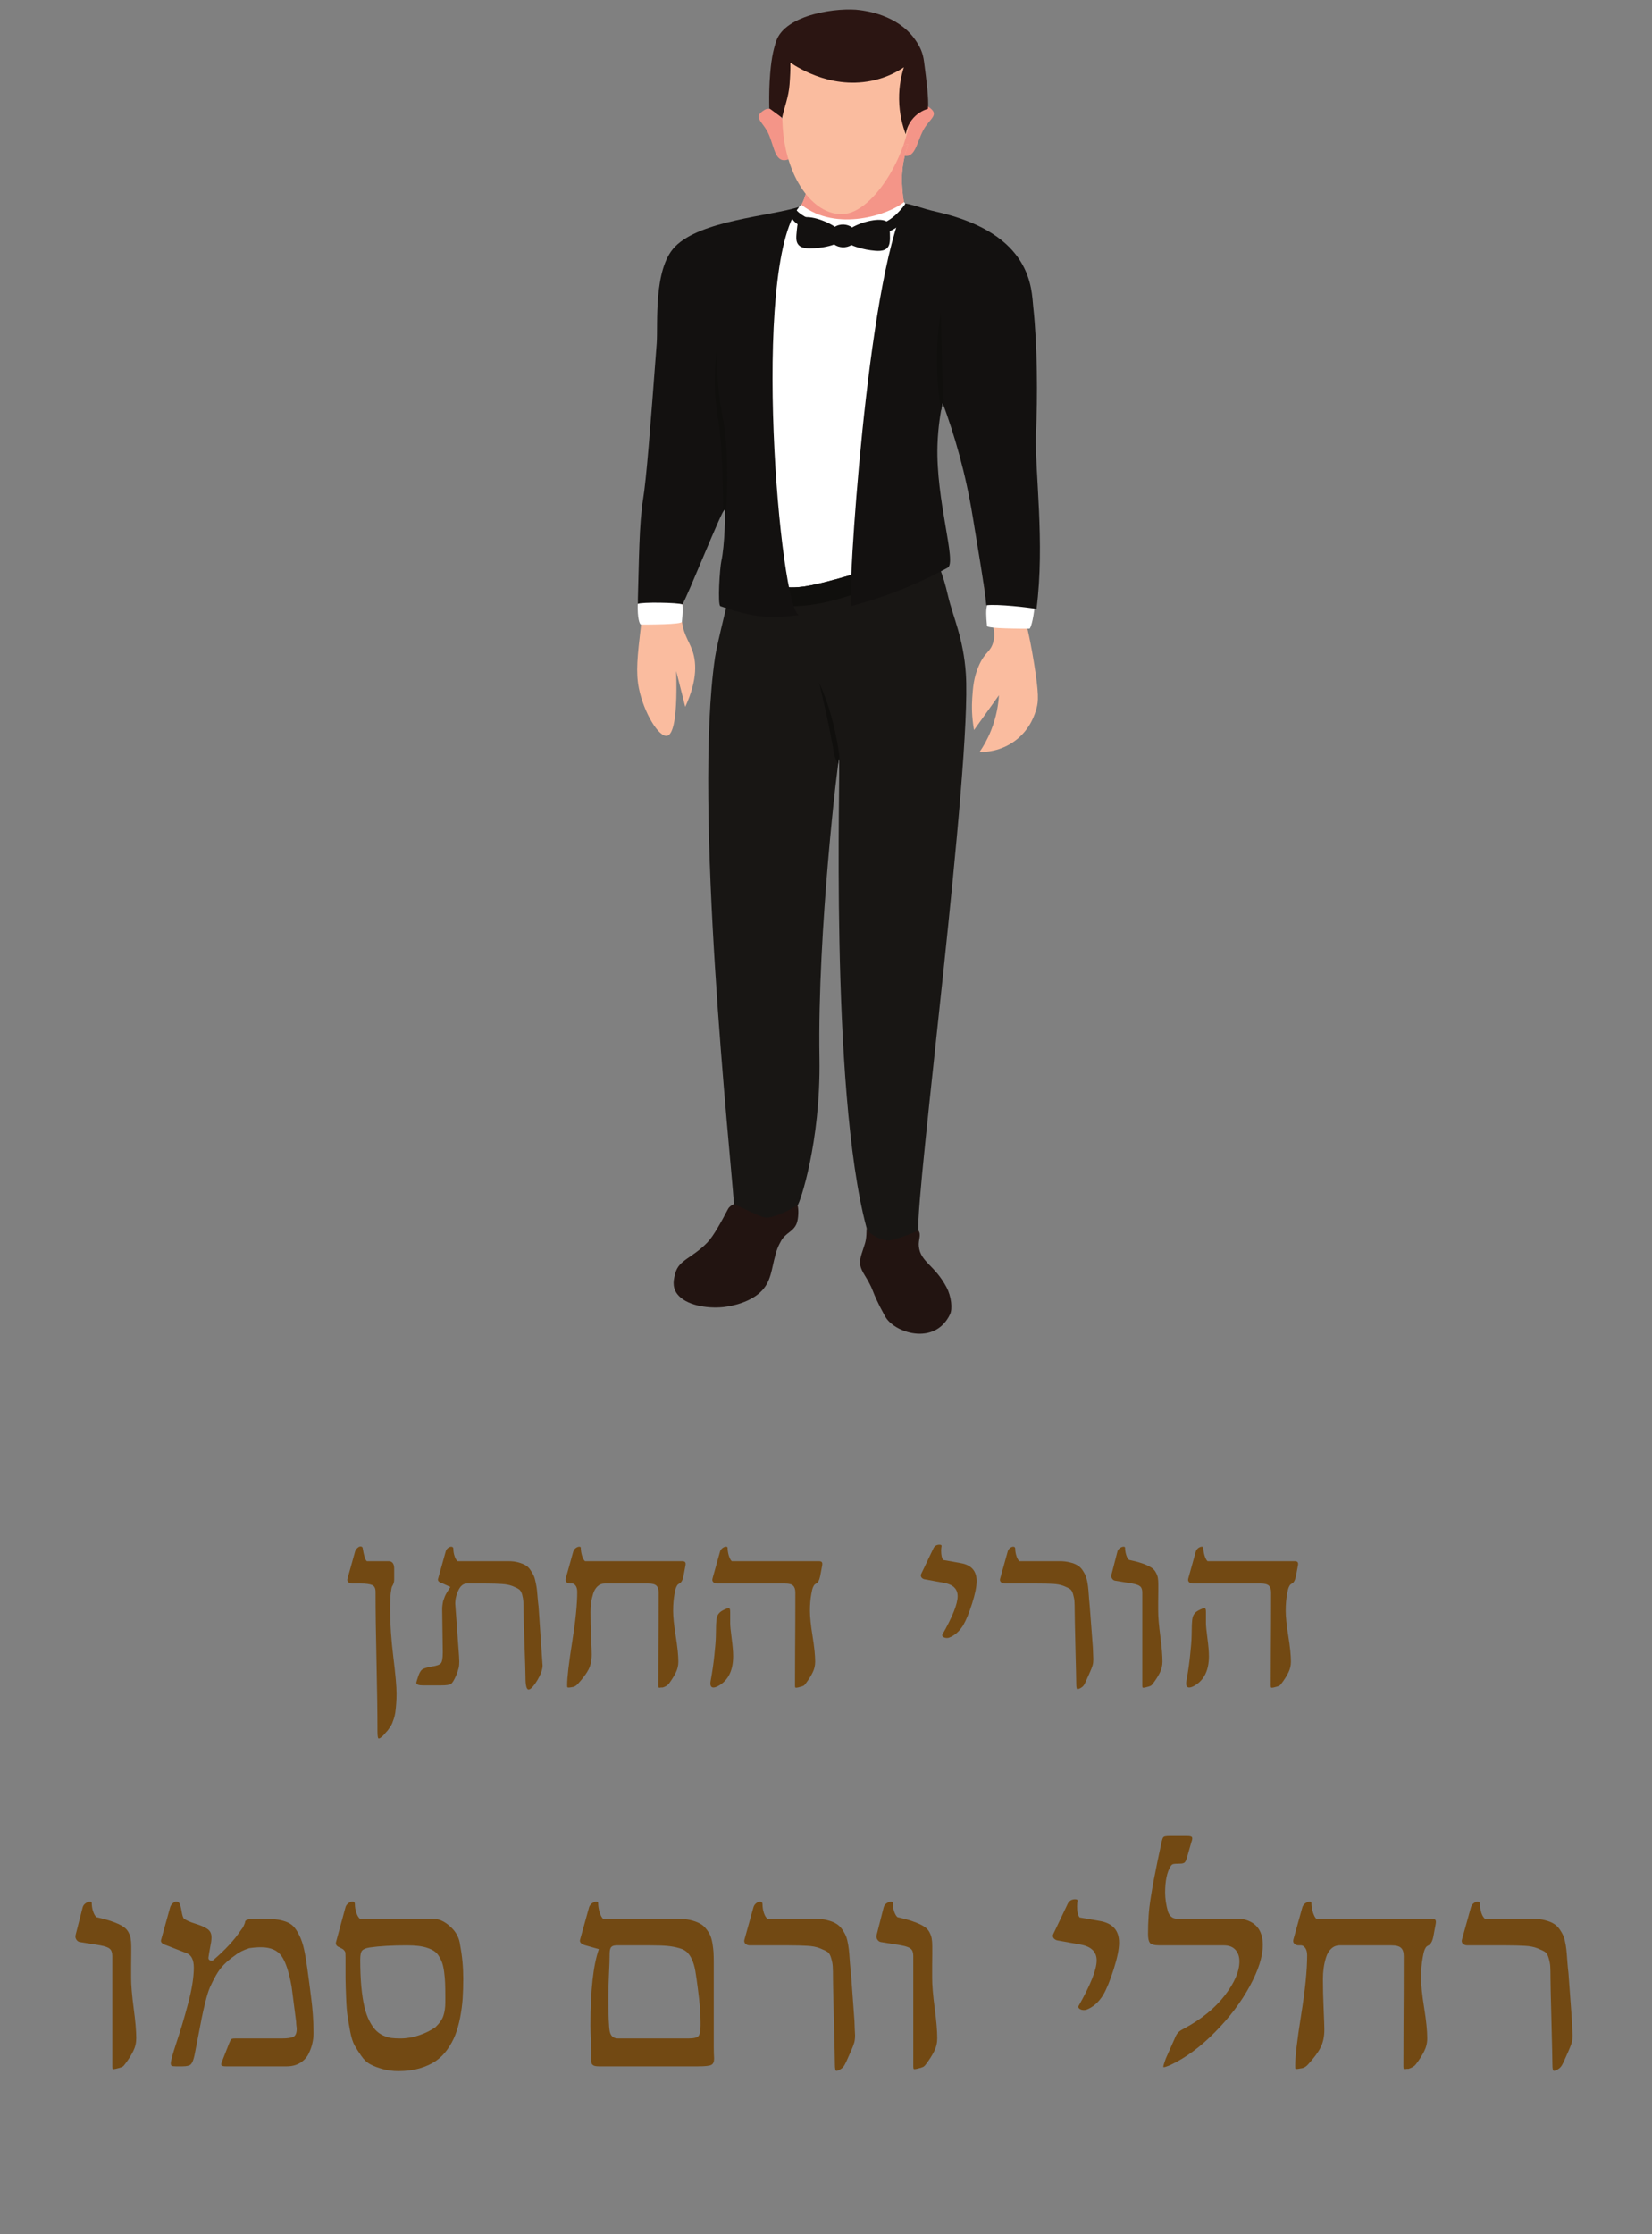 <svg xmlns="http://www.w3.org/2000/svg" xmlns:xlink="http://www.w3.org/1999/xlink" width="290" zoomAndPan="magnify" viewBox="0 0 217.5 294" height="392" preserveAspectRatio="xMidYMid meet" version="1.2"><rect x="0" y="0" width="217.5" height="294" fill="#808080" stroke="none"/><defs><clipPath id="58ea546fcd"><path d="M 83.672 18.984 L 137 18.984 L 137 168 L 83.672 168 Z M 83.672 18.984 "/></clipPath><clipPath id="c37d9fb57b"><path d="M 83.672 76 L 90 76 L 90 82.457 L 83.672 82.457 Z M 83.672 76 "/></clipPath><clipPath id="705b86d982"><path d="M 83.672 27 L 106 27 L 106 82 L 83.672 82 Z M 83.672 27 "/></clipPath></defs><g id="da955a287c"><path style=" stroke:none;fill-rule:nonzero;fill:#f49588;fill-opacity:1;" d="M 103.773 17.004 C 104.527 18.805 104.773 20.652 103.797 20.98 C 102.074 21.555 101.996 19.551 101.242 17.746 C 100.488 15.941 98.938 15.48 100.691 14.445 C 101.566 13.914 103.02 15.199 103.773 17.004 "/><path style=" stroke:none;fill-rule:nonzero;fill:#f49588;fill-opacity:1;" d="M 118.969 16.418 C 118.113 18.176 117.766 20.012 118.723 20.395 C 120.41 21.059 120.613 19.066 121.469 17.305 C 122.32 15.547 123.898 15.164 122.199 14.039 C 121.355 13.465 119.836 14.656 118.969 16.418 "/><g clip-rule="nonzero" clip-path="url(#58ea546fcd)"><path style=" stroke:none;fill-rule:nonzero;fill:#fabc9f;fill-opacity:1;" d="M 87.832 96.824 C 86.73 97.051 84.762 93.762 84.121 90.605 C 83.684 88.43 83.918 86.391 84.391 82.32 C 84.66 80.055 84.875 79.336 84.863 77.508 C 84.863 75.074 84.469 70.34 85.504 65.723 C 86.844 59.738 86.879 60.438 87.16 58.645 C 87.855 54.078 87.473 50.52 87.395 49.809 C 87.012 46.438 87.531 46.348 87.383 43.496 C 87.25 40.848 86.023 38.199 87.723 35.824 C 89.129 33.852 91.176 33.051 93.301 32.203 C 96.348 31.012 97.316 31.551 100.824 30.145 C 103.008 29.254 104.223 28.746 105.145 27.516 C 106.91 25.141 106.168 22.008 105.898 21.035 C 110.453 20.359 115.02 19.672 119.578 18.996 C 119.16 20.145 118.598 22.105 118.777 24.555 C 118.879 26.02 119.047 28.363 120.59 30.152 C 122.176 32.012 123.785 31.586 127.461 33.086 C 129.41 33.871 132.051 33.66 134.18 36.633 C 136.418 39.754 136.629 53.246 136.336 58.137 C 136.066 62.723 135.988 62.406 135.953 64.402 C 135.82 69.926 136.449 70.195 136.113 73.77 C 135.719 77.848 134.852 77.938 135.031 80.992 C 135.121 82.703 135.395 82.672 136.125 87.18 C 136.797 91.348 136.719 92.297 136.461 93.23 C 136.27 93.918 135.695 95.922 133.715 97.422 C 131.77 98.91 129.656 98.977 128.957 98.965 C 129.465 98.234 130.016 97.289 130.477 96.125 C 131.207 94.312 131.445 92.668 131.523 91.484 C 130.434 93.004 129.328 94.539 128.238 96.07 C 127.934 94.355 127.934 92.902 128.004 91.855 C 128.094 90.516 128.184 89.152 128.879 87.586 C 129.699 85.727 130.363 85.883 130.758 84.543 C 131.207 82.965 130.523 82.004 129.891 79.258 C 129.633 78.105 129.5 76.789 129.227 74.152 C 128.836 70.207 129.453 70.039 128.945 65.891 C 128.52 62.297 127.16 58.746 126.719 57.562 C 126.156 56.062 125.078 50.531 125.414 50.035 C 124.629 50.574 123.434 55.285 122.918 57.031 C 121.387 62.227 121.219 65.066 121.477 67.895 C 121.848 71.887 122.871 73.758 123.086 74.297 C 127.035 84.461 126.215 98.605 126.18 102.426 C 126.18 102.426 126.078 114.508 122.672 129.27 C 122.48 130.094 121.895 132.484 121.727 135.75 C 121.59 138.445 121.805 140.145 121.883 141.812 C 122.121 146.523 121.105 147.586 120.645 152.723 C 119.836 161.57 122.141 165.277 119.781 167.102 C 118.938 167.758 117.34 168.297 114.008 167.238 C 114.469 162.617 113.965 159.047 113.402 156.609 C 112.582 153.027 113.516 152.137 113.211 149.129 C 113.055 147.527 111.535 147.777 112.434 139.57 C 112.961 134.793 112.996 134.094 112.805 132.934 C 112.48 130.949 111.871 129.902 111.746 127.48 C 111.656 125.598 111.938 124.223 112.086 123.422 C 112.344 121.91 112.445 120.547 111.691 106.719 C 111.59 104.871 111.457 102.516 111.297 99.754 C 110.422 99.621 110.453 99.168 109.578 99.023 C 109.691 100.07 110.004 101.129 109.566 103.801 C 108.07 113.684 105.742 115.758 105.449 124.707 C 105.281 129.801 107.551 135.434 107.328 141.508 C 107.316 141.961 107.328 146.535 106.371 150.93 C 105.203 156.309 104.211 161.355 103.66 161.816 C 101.961 163.227 99.375 161.906 97.203 160.262 C 95.461 158.945 98.047 155.777 97.293 147.641 C 97.012 144.543 96.449 142.59 95.516 133.711 C 94.91 127.965 94.797 129.395 94.145 119.453 C 93.66 112.039 93.02 102.785 94.031 94.469 C 94.875 87.586 96.887 82.254 96.324 77.984 C 96.203 77.012 95.527 75.367 95.383 74.422 C 94.953 71.762 96.395 64.301 96.258 64.277 C 95.977 64.199 90.859 76.516 90.297 77.949 C 90.07 78.535 89.668 79.762 89.746 81.285 C 89.836 83.223 90.645 84.25 91.094 85.441 C 91.668 86.941 91.918 89.32 90.219 93.016 C 90.082 92.453 89.938 91.891 89.789 91.316 C 89.531 90.312 89.285 89.309 89.027 88.305 C 89.25 95.867 88.293 96.734 87.832 96.824 "/></g><path style=" stroke:none;fill-rule:nonzero;fill:#221411;fill-opacity:1;" d="M 120.914 161.918 C 120.41 161.199 119.105 161.254 118.16 161.164 C 117.316 161.074 115.797 160.996 114.121 161.535 C 114.043 161.996 114.133 162.766 113.887 163.609 C 113.605 164.578 113.164 165.527 113.242 166.312 C 113.355 167.43 114.246 168.117 114.922 169.887 C 115.504 171.406 116.293 172.762 116.516 173.188 C 117.652 175.363 123.062 177.18 125.078 172.953 C 125.426 172.23 125.258 170.598 124.617 169.391 C 123.055 166.438 121.188 166.09 120.973 164.004 C 120.883 163.148 121.332 162.504 120.914 161.918 "/><path style=" stroke:none;fill-rule:nonzero;fill:#221411;fill-opacity:1;" d="M 105 158.594 C 105.156 159.012 105.156 160.332 104.875 161.027 C 104.449 162.09 103.414 162.223 102.828 163.305 C 102.434 164.027 102.242 164.434 101.906 165.852 C 101.5 167.578 101.344 169.074 99.801 170.305 C 98.035 171.703 95.562 171.961 95.191 172.004 C 92.973 172.219 90.273 171.723 89.172 170.293 C 88.43 169.312 88.711 168.273 88.914 167.531 C 89.375 165.785 91.117 165.57 93.121 163.508 C 93.965 162.629 94.965 160.77 95.844 159.102 C 96.438 157.984 99.316 157.703 100.363 157.805 C 101.465 157.895 104.539 158.695 105 158.594 "/><path style=" stroke:none;fill-rule:nonzero;fill:#f49588;fill-opacity:1;" d="M 119.016 26.605 C 118.867 25.836 118.812 25.129 118.777 24.555 C 118.598 22.105 119.16 20.145 119.578 18.996 C 115.02 19.672 110.453 20.359 105.898 21.035 C 106.168 22.008 106.91 25.141 105.145 27.516 C 105.145 27.516 109.082 30.051 109.949 30.008 C 111.152 29.941 115.359 29.555 119.016 26.605 "/><path style=" stroke:none;fill-rule:nonzero;fill:#ffffff;fill-opacity:1;" d="M 105.504 26.941 C 110.152 30.617 117.125 28.203 119.027 26.582 C 119.555 27.234 120.453 29.172 120.984 30.559 C 122.703 35.125 120.805 39.645 120.129 41.48 C 117.844 47.633 120.41 46.664 118.531 60.953 C 117.418 69.418 116.809 73.699 114.312 75.852 C 109.5 80 101.457 77.883 99.082 77.184 C 98.699 69.676 98.633 61.406 99.082 52.512 C 99.488 44.387 100.285 36.848 101.277 29.961 C 101.84 29.77 102.492 29.5 103.176 29.105 C 103.75 28.789 105.102 27.258 105.504 26.941 "/><path style=" stroke:none;fill-rule:nonzero;fill:#fabc9f;fill-opacity:1;" d="M 119.992 13.215 C 120.094 19.832 115.066 27.945 111.027 28.172 C 106.988 28.383 103.414 23.211 103.043 16.598 C 102.66 9.992 103.266 4.211 109.668 4.234 C 113.715 4.234 119.879 5.316 119.992 13.215 "/><path style=" stroke:none;fill-rule:nonzero;fill:#2b1512;fill-opacity:1;" d="M 102.973 15.504 C 102.41 15.086 101.848 14.668 101.285 14.254 C 101.266 13.418 101.254 12.18 101.332 10.691 C 101.488 7.941 101.793 6.656 102.164 5.496 C 103.324 1.801 110.543 0.941 113.234 1.336 C 113.965 1.438 118.113 1.934 120.41 5.113 C 121.188 6.184 121.512 7.008 121.656 8.098 C 121.996 10.715 122.289 12.934 122.176 14.32 C 121.816 14.422 120.973 14.727 120.254 15.527 C 119.488 16.383 119.309 17.305 119.25 17.668 C 118.867 16.652 118.395 15.062 118.375 13.059 C 118.352 11.289 118.688 9.836 119.004 8.855 C 118.113 9.453 117.023 10.016 115.73 10.387 C 110.004 12.055 105.203 9 104.055 8.246 C 104.078 9.191 104.031 10.004 103.953 11.098 C 103.84 12.742 103.242 14.184 102.973 15.504 "/><path style=" stroke:none;fill-rule:nonzero;fill:#181614;fill-opacity:1;" d="M 95.383 74.422 C 95.562 75.414 95.754 76.395 96.234 77.52 C 96.012 78.375 95.695 79.629 95.324 81.137 C 94.75 83.527 94.258 85.656 94.145 86.469 C 91.242 106.066 96.234 152.352 96.629 158.414 C 97.316 158.754 100.184 160.172 100.793 160.23 C 101.578 160.309 103.426 159.562 105.012 158.594 C 105.258 158.449 108.07 150.402 107.891 139.246 C 107.609 122.375 110.352 99.855 110.465 99.836 C 110.703 100.34 109.172 143.098 114.066 161.492 C 114.359 162.574 116.27 163.238 116.945 163.238 C 117.855 163.238 120.656 162.055 120.914 161.918 C 120.531 157.094 127.957 100.645 127.16 88.645 C 126.844 83.945 125.473 81.227 124.809 78.387 C 124.156 75.527 123.355 73.508 122.309 72.293 C 120.836 72.82 110.219 76.539 105.91 77.172 C 104.832 77.328 104.145 77.297 103.875 77.285 C 102.199 77.184 101.254 76.641 98.363 75.516 C 97.754 75.289 96.516 74.816 95.383 74.422 "/><g clip-rule="nonzero" clip-path="url(#c37d9fb57b)"><path style=" stroke:none;fill-rule:nonzero;fill:#ffffff;fill-opacity:1;" d="M 84.391 82.188 C 84.211 82.188 83.906 81.34 83.965 79.469 C 84.055 76.82 87.012 75.086 89.047 77.238 C 89.543 77.77 89.746 78.918 89.836 79.539 C 89.961 80.316 89.781 81.703 89.781 81.824 C 89.781 82.188 85.383 82.188 84.391 82.188 "/></g><path style=" stroke:none;fill-rule:nonzero;fill:#ffffff;fill-opacity:1;" d="M 135.539 82.727 C 135.664 82.727 136.035 81.703 136.215 79.773 C 136.461 77.137 132.715 75.629 130.68 77.781 C 130.184 78.309 129.98 79.457 129.879 80.078 C 129.77 80.855 129.949 82.242 129.949 82.367 C 129.949 82.738 134.559 82.727 135.539 82.727 "/><path style=" stroke:none;fill-rule:nonzero;fill:#100f0d;fill-opacity:1;" d="M 123.434 74.094 C 123.098 73.375 122.727 72.766 122.309 72.293 C 120.836 72.82 110.219 76.539 105.91 77.172 C 104.832 77.328 104.145 77.297 103.875 77.285 C 102.199 77.184 101.254 76.641 98.363 75.516 C 97.754 75.289 96.516 74.816 95.383 74.422 C 95.551 75.414 95.754 76.395 96.234 77.508 C 98.484 78.535 101.207 79.648 103.145 79.75 C 107.891 79.988 111.445 78.457 115.516 77.203 C 117.652 76.539 120.375 75.559 123.434 74.094 "/><g clip-rule="nonzero" clip-path="url(#705b86d982)"><path style=" stroke:none;fill-rule:nonzero;fill:#131110;fill-opacity:1;" d="M 105.211 27.234 C 101.188 28.477 92.266 29.004 88.879 32.453 C 85.988 35.383 86.641 42.676 86.461 45.164 C 85.594 56.727 85.102 63.004 84.66 65.73 C 84.145 68.957 84.133 73.711 83.965 79.469 C 84.438 79.211 89.352 79.289 89.836 79.539 C 90.434 78.691 95.109 66.938 95.402 67.051 C 95.551 67.098 95.402 71.918 94.977 73.801 C 94.773 74.668 94.449 79.641 94.852 79.773 C 98.926 81.172 101.094 81.488 105.203 80.926 C 102.691 80.438 98.789 35.191 105.211 27.234 "/></g><path style=" stroke:none;fill-rule:nonzero;fill:#131110;fill-opacity:1;" d="M 123.426 27.898 C 121.152 27.383 120.793 27.078 119.195 26.773 C 114.055 37.445 111.59 78.727 112.027 79.762 C 118.879 78.004 124.199 75.02 124.773 74.703 C 126 74.051 123.188 65.879 123.426 58.543 C 123.504 56.199 123.828 54.27 124.098 52.996 C 125.652 57.18 127.137 62.238 128.082 68.078 C 128.586 71.219 129.609 77.059 129.859 79.648 C 131.375 79.469 135.449 79.934 136.461 80.137 C 137.598 71.492 136.215 61.711 136.395 57.211 C 136.617 52.129 136.586 45.445 136.035 40.387 C 135.785 38.156 136.035 30.797 123.426 27.898 "/><path style=" stroke:none;fill-rule:nonzero;fill:#100f0d;fill-opacity:1;" d="M 110.344 98.348 C 110.297 98.02 110.23 97.703 110.172 97.379 C 109.926 96.082 109.621 94.809 109.238 93.547 C 108.855 92.297 108.406 91.055 107.855 89.859 C 108.148 91.145 108.453 92.406 108.734 93.68 C 109.016 94.941 109.273 96.219 109.508 97.5 C 109.578 97.816 109.633 98.133 109.691 98.461 C 109.746 98.773 109.77 99.102 109.859 99.418 C 110.027 100.039 110.309 100.34 110.344 100.523 C 110.398 100.398 110.398 100.094 110.465 99.836 C 110.5 99.867 110.488 100.004 110.523 100.039 C 110.5 99.824 110.523 99.531 110.488 99.328 C 110.441 99 110.398 98.672 110.344 98.348 "/><path style=" stroke:none;fill-rule:nonzero;fill:#131110;fill-opacity:1;" d="M 105.043 32.105 C 105.449 32.746 106.449 32.711 107.227 32.668 C 107.914 32.633 108.992 32.477 109.824 32.172 C 110.129 32.387 110.523 32.52 110.938 32.543 C 111.375 32.555 111.77 32.441 112.098 32.25 C 112.906 32.609 113.988 32.859 114.66 32.938 C 115.438 33.039 116.426 33.152 116.887 32.543 C 117.191 32.137 117.18 31.562 117.16 30.738 C 117.137 29.996 117.125 29.602 116.957 29.355 C 116.359 28.496 113.738 29.051 112.188 29.93 C 111.883 29.703 111.488 29.566 111.062 29.547 C 110.633 29.535 110.23 29.648 109.914 29.84 C 108.43 28.848 105.887 28.113 105.223 28.914 C 105.031 29.152 104.988 29.547 104.91 30.289 C 104.832 31.113 104.762 31.688 105.043 32.105 "/><path style=" stroke:none;fill-rule:nonzero;fill:#131110;fill-opacity:1;" d="M 107.789 29.207 L 107.023 30.391 C 105.773 30.051 104.738 29.547 104.199 28.645 L 104.707 27.438 C 105.133 28.16 106.508 28.914 107.789 29.207 "/><path style=" stroke:none;fill-rule:nonzero;fill:#131110;fill-opacity:1;" d="M 119.105 26.965 L 119.973 28.082 C 118.945 29.32 117.844 30.277 116.598 30.605 L 115.73 29.488 C 117.035 29.219 118.113 28.238 119.105 26.965 "/><path style=" stroke:none;fill-rule:nonzero;fill:#100f0d;fill-opacity:1;" d="M 95.402 67.051 C 95.449 67.062 95.473 67.582 95.461 68.348 C 95.484 68.156 95.504 67.965 95.527 67.773 C 95.617 66.723 95.684 65.688 95.719 64.652 C 95.742 63.602 95.754 62.566 95.73 61.516 C 95.719 61 95.707 60.48 95.684 59.961 C 95.664 59.445 95.629 58.926 95.594 58.395 C 95.516 57.359 95.426 56.32 95.211 55.273 C 95.012 54.258 94.84 53.246 94.719 52.219 C 94.594 51.207 94.492 50.168 94.449 49.145 C 94.391 48.105 94.379 47.07 94.391 46.031 C 94.234 47.059 94.156 48.094 94.121 49.145 L 94.109 49.539 L 94.109 49.922 C 94.109 50.18 94.109 50.449 94.109 50.711 C 94.121 51.227 94.145 51.758 94.188 52.277 C 94.211 52.535 94.234 52.793 94.258 53.055 C 94.289 53.312 94.312 53.574 94.348 53.832 C 94.414 54.359 94.492 54.879 94.594 55.387 C 94.684 55.883 94.738 56.391 94.785 56.906 C 94.84 57.414 94.887 57.934 94.922 58.441 C 95 59.477 95.055 60.504 95.09 61.539 C 95.133 62.578 95.168 63.613 95.191 64.641 L 95.211 66.195 C 95.211 66.578 95.211 66.961 95.203 67.332 C 95.301 67.141 95.383 67.039 95.402 67.051 "/><path style=" stroke:none;fill-rule:nonzero;fill:#100f0d;fill-opacity:1;" d="M 124.066 48.93 C 124.008 47.621 123.977 46.324 123.953 45.02 C 123.93 43.711 123.918 42.402 123.887 41.086 C 123.637 42.383 123.504 43.688 123.426 45.008 C 123.355 46.316 123.336 47.645 123.391 48.953 C 123.445 50.27 123.559 51.59 123.738 52.887 C 123.785 53.258 123.84 53.629 123.906 54 C 123.977 53.629 124.043 53.301 124.098 52.996 C 124.168 53.18 124.234 53.359 124.301 53.551 C 124.289 53.312 124.27 53.078 124.258 52.84 C 124.18 51.531 124.109 50.238 124.066 48.93 "/><g style="fill:#724913;fill-opacity:1;"><g transform="translate(44.476, 221.779)"><path style="stroke:none" d="M 7.422 -14.016 C 7.422 -13.742 7.391 -13.535 7.328 -13.391 C 7.273 -13.254 7.219 -13.141 7.156 -13.047 C 7.094 -12.961 7.031 -12.664 6.969 -12.156 C 6.914 -11.656 6.891 -10.945 6.891 -10.031 L 6.891 -9.797 C 6.891 -8.047 7.031 -6.02 7.312 -3.719 C 7.594 -1.426 7.734 0.176 7.734 1.094 C 7.734 1.938 7.676 2.773 7.562 3.609 C 7.52 3.879 7.457 4.141 7.375 4.391 C 7.289 4.648 7.211 4.863 7.141 5.031 C 7.066 5.195 6.961 5.375 6.828 5.562 C 6.703 5.75 6.609 5.879 6.547 5.953 C 6.484 6.035 6.379 6.148 6.234 6.297 C 6.098 6.453 6.023 6.539 6.016 6.562 C 5.672 6.895 5.453 7.035 5.359 6.984 C 5.266 6.941 5.219 6.625 5.219 6.031 C 5.219 3.594 5.176 0.547 5.094 -3.109 C 5.008 -6.766 4.969 -9.832 4.969 -12.312 C 4.969 -12.781 4.816 -13.078 4.516 -13.203 C 4.211 -13.336 3.695 -13.406 2.969 -13.406 L 1.875 -13.406 C 1.664 -13.406 1.5 -13.469 1.375 -13.594 C 1.25 -13.719 1.219 -13.875 1.281 -14.062 L 2.281 -17.641 C 2.332 -17.805 2.43 -17.953 2.578 -18.078 C 2.723 -18.211 2.852 -18.281 2.969 -18.281 C 3.133 -18.281 3.234 -18.223 3.266 -18.109 C 3.422 -17.117 3.602 -16.531 3.812 -16.344 L 6.672 -16.344 C 7.172 -16.344 7.422 -16.016 7.422 -15.359 Z M 7.422 -14.016 "/></g></g><g style="fill:#724913;fill-opacity:1;"><g transform="translate(54.061, 221.779)"><path style="stroke:none" d="M 12.875 -16.344 C 13.363 -16.344 13.797 -16.289 14.172 -16.188 C 14.555 -16.082 14.875 -15.957 15.125 -15.812 C 15.383 -15.664 15.602 -15.453 15.781 -15.172 C 15.969 -14.898 16.113 -14.645 16.219 -14.406 C 16.32 -14.176 16.41 -13.863 16.484 -13.469 C 16.566 -13.082 16.617 -12.754 16.641 -12.484 C 16.672 -12.223 16.703 -11.867 16.734 -11.422 C 16.773 -10.973 16.812 -10.629 16.844 -10.391 L 17.359 -2.828 C 17.367 -2.785 17.375 -2.723 17.375 -2.641 C 17.375 -2.191 17.223 -1.68 16.922 -1.109 C 16.629 -0.535 16.316 -0.07 15.984 0.281 C 15.816 0.457 15.664 0.547 15.531 0.547 C 15.258 0.547 15.125 0 15.125 -1.094 C 15.125 -1.539 15.082 -2.953 15 -5.328 C 14.914 -7.703 14.875 -9.164 14.875 -9.719 C 14.875 -10.32 14.863 -10.754 14.844 -11.016 C 14.832 -11.273 14.781 -11.582 14.688 -11.938 C 14.594 -12.289 14.445 -12.531 14.25 -12.656 C 14.062 -12.789 13.773 -12.93 13.391 -13.078 C 13.016 -13.223 12.551 -13.312 12 -13.344 C 11.445 -13.383 10.754 -13.406 9.922 -13.406 L 7.422 -13.406 C 6.953 -13.406 6.578 -13.113 6.297 -12.531 C 6.016 -11.957 5.875 -11.359 5.875 -10.734 L 6.375 -3.875 C 6.375 -3.781 6.379 -3.648 6.391 -3.484 C 6.398 -3.316 6.406 -3.203 6.406 -3.141 C 6.406 -3.004 6.398 -2.867 6.391 -2.734 C 6.379 -2.609 6.367 -2.504 6.359 -2.422 C 6.348 -2.348 6.32 -2.25 6.281 -2.125 C 6.238 -2 6.211 -1.914 6.203 -1.875 C 6.203 -1.844 6.172 -1.754 6.109 -1.609 C 6.055 -1.461 6.023 -1.379 6.016 -1.359 C 5.742 -0.711 5.508 -0.32 5.312 -0.188 C 5.125 -0.062 4.68 0 3.984 0 L 1.609 0 C 1.035 0 0.75 -0.117 0.75 -0.359 C 0.75 -0.41 0.844 -0.719 1.031 -1.281 C 1.195 -1.719 1.367 -1.992 1.547 -2.109 C 1.723 -2.234 2.117 -2.352 2.734 -2.469 C 3.41 -2.57 3.828 -2.719 3.984 -2.906 C 4.148 -3.094 4.234 -3.562 4.234 -4.312 L 4.234 -4.438 L 4.156 -10.047 C 4.156 -10.203 4.164 -10.359 4.188 -10.516 C 4.207 -10.68 4.227 -10.82 4.25 -10.938 C 4.27 -11.051 4.312 -11.188 4.375 -11.344 C 4.438 -11.5 4.477 -11.613 4.5 -11.688 C 4.531 -11.77 4.586 -11.891 4.672 -12.047 C 4.766 -12.203 4.82 -12.301 4.844 -12.344 C 4.875 -12.383 4.941 -12.488 5.047 -12.656 C 5.16 -12.832 5.223 -12.93 5.234 -12.953 L 4.234 -13.406 C 4.203 -13.414 4.148 -13.438 4.078 -13.469 C 4.004 -13.5 3.953 -13.52 3.922 -13.531 C 3.891 -13.551 3.848 -13.578 3.797 -13.609 C 3.742 -13.641 3.707 -13.664 3.688 -13.688 C 3.664 -13.719 3.645 -13.754 3.625 -13.797 C 3.602 -13.836 3.594 -13.879 3.594 -13.922 C 3.594 -13.953 3.602 -14 3.625 -14.062 L 4.625 -17.641 C 4.688 -17.828 4.785 -17.973 4.922 -18.078 C 5.066 -18.191 5.207 -18.25 5.344 -18.25 C 5.531 -18.25 5.625 -18.156 5.625 -17.969 C 5.625 -17.664 5.676 -17.352 5.781 -17.031 C 5.883 -16.707 6.016 -16.477 6.172 -16.344 Z M 12.875 -16.344 "/></g></g><g style="fill:#724913;fill-opacity:1;"><g transform="translate(72.592, 221.779)"><path style="stroke:none" d="M 5.156 -9.672 C 5.156 -8.66 5.18 -7.547 5.234 -6.328 C 5.285 -5.117 5.312 -4.367 5.312 -4.078 C 5.312 -3.305 5.176 -2.648 4.906 -2.109 C 4.633 -1.566 4.148 -0.914 3.453 -0.156 C 3.273 0.031 3.086 0.148 2.891 0.203 L 2.422 0.281 C 2.242 0.301 2.141 0.289 2.109 0.25 C 2.086 0.207 2.078 0.102 2.078 -0.062 C 2.078 -1.039 2.297 -2.91 2.734 -5.672 C 3.18 -8.441 3.406 -10.648 3.406 -12.297 C 3.406 -12.648 3.336 -12.922 3.203 -13.109 C 3.066 -13.305 2.914 -13.406 2.75 -13.406 L 2.484 -13.406 C 2.273 -13.406 2.109 -13.469 1.984 -13.594 C 1.867 -13.719 1.836 -13.875 1.891 -14.062 L 2.891 -17.641 C 2.953 -17.816 3.062 -17.961 3.219 -18.078 C 3.375 -18.191 3.523 -18.25 3.672 -18.25 C 3.805 -18.25 3.875 -18.203 3.875 -18.109 C 3.875 -17.797 3.926 -17.457 4.031 -17.094 C 4.145 -16.727 4.273 -16.477 4.422 -16.344 L 17.203 -16.344 C 17.41 -16.344 17.547 -16.301 17.609 -16.219 C 17.68 -16.145 17.695 -16 17.656 -15.781 L 17.391 -14.359 C 17.328 -14.078 17.254 -13.863 17.172 -13.719 C 17.086 -13.582 17.004 -13.492 16.922 -13.453 C 16.848 -13.41 16.77 -13.359 16.688 -13.297 C 16.602 -13.242 16.52 -13.117 16.438 -12.922 C 16.352 -12.723 16.281 -12.438 16.219 -12.062 C 16.094 -11.395 16.031 -10.645 16.031 -9.812 C 16.031 -9.02 16.145 -7.91 16.375 -6.484 C 16.602 -5.066 16.719 -3.945 16.719 -3.125 C 16.719 -2.602 16.602 -2.117 16.375 -1.672 C 16.156 -1.223 15.852 -0.738 15.469 -0.219 C 15.301 0 15.031 0.164 14.656 0.281 L 14.453 0.281 C 14.273 0.32 14.164 0.32 14.125 0.281 C 14.094 0.25 14.078 0.156 14.078 0 C 14.078 -0.727 14.082 -2.223 14.094 -4.484 C 14.113 -6.742 14.125 -9.328 14.125 -12.234 C 14.125 -12.641 14.023 -12.938 13.828 -13.125 C 13.641 -13.312 13.281 -13.406 12.75 -13.406 L 7.016 -13.406 C 6.648 -13.406 6.336 -13.281 6.078 -13.031 C 5.816 -12.789 5.625 -12.469 5.5 -12.062 C 5.375 -11.656 5.285 -11.258 5.234 -10.875 C 5.18 -10.488 5.156 -10.086 5.156 -9.672 Z M 5.156 -9.672 "/></g></g><g style="fill:#724913;fill-opacity:1;"><g transform="translate(91.73, 221.779)"><path style="stroke:none" d="M 2.672 -13.406 C 2.461 -13.406 2.297 -13.469 2.172 -13.594 C 2.055 -13.719 2.023 -13.875 2.078 -14.062 L 3.078 -17.641 C 3.141 -17.816 3.25 -17.961 3.406 -18.078 C 3.562 -18.191 3.711 -18.25 3.859 -18.25 C 3.992 -18.25 4.062 -18.203 4.062 -18.109 C 4.062 -17.797 4.113 -17.457 4.219 -17.094 C 4.332 -16.727 4.461 -16.477 4.609 -16.344 L 16.062 -16.344 C 16.27 -16.344 16.406 -16.301 16.469 -16.219 C 16.539 -16.145 16.555 -16 16.516 -15.781 L 16.25 -14.359 C 16.188 -14.078 16.113 -13.863 16.031 -13.719 C 15.957 -13.582 15.879 -13.492 15.797 -13.453 C 15.723 -13.41 15.645 -13.359 15.562 -13.297 C 15.477 -13.242 15.395 -13.117 15.312 -12.922 C 15.227 -12.723 15.156 -12.438 15.094 -12.062 C 14.969 -11.395 14.906 -10.645 14.906 -9.812 C 14.906 -9.02 15.02 -7.91 15.25 -6.484 C 15.477 -5.066 15.594 -3.945 15.594 -3.125 C 15.594 -2.602 15.477 -2.117 15.25 -1.672 C 15.031 -1.223 14.723 -0.738 14.328 -0.219 C 14.223 -0.082 14.145 0 14.094 0.031 C 14.051 0.062 13.945 0.102 13.781 0.156 L 13.312 0.281 C 13.133 0.32 13.023 0.32 12.984 0.281 C 12.953 0.25 12.938 0.156 12.938 0 C 12.938 -0.727 12.941 -2.223 12.953 -4.484 C 12.973 -6.742 12.984 -9.328 12.984 -12.234 C 12.984 -12.641 12.883 -12.938 12.688 -13.125 C 12.5 -13.312 12.141 -13.406 11.609 -13.406 Z M 3.922 -10.094 C 4.109 -10.176 4.234 -10.191 4.297 -10.141 C 4.367 -10.086 4.406 -9.926 4.406 -9.656 L 4.406 -8.141 C 4.406 -7.848 4.469 -7.211 4.594 -6.234 C 4.727 -5.254 4.797 -4.457 4.797 -3.844 C 4.797 -2.02 4.188 -0.738 2.969 0 C 2.656 0.188 2.398 0.281 2.203 0.281 C 1.93 0.281 1.797 0.098 1.797 -0.266 C 1.797 -0.367 1.812 -0.5 1.844 -0.656 C 2.062 -1.852 2.223 -2.977 2.328 -4.031 C 2.441 -5.082 2.504 -5.891 2.516 -6.453 C 2.523 -7.016 2.535 -7.523 2.547 -7.984 C 2.566 -8.453 2.609 -8.797 2.672 -9.016 C 2.742 -9.242 2.867 -9.441 3.047 -9.609 C 3.234 -9.773 3.523 -9.938 3.922 -10.094 Z M 3.922 -10.094 "/></g></g><g style="fill:#724913;fill-opacity:1;"><g transform="translate(109.731, 221.779)"><path style="stroke:none" d=""/></g></g><g style="fill:#724913;fill-opacity:1;"><g transform="translate(119.862, 221.779)"><path style="stroke:none" d="M 4.109 -18.359 C 4.109 -18.348 4.102 -18.316 4.094 -18.266 C 4.082 -18.211 4.07 -18.133 4.062 -18.031 C 4.051 -17.938 4.047 -17.832 4.047 -17.719 C 4.047 -17.145 4.141 -16.738 4.328 -16.5 L 6.594 -16.094 C 8.008 -15.863 8.719 -15.07 8.719 -13.719 C 8.719 -13 8.52 -12.02 8.125 -10.781 C 7.738 -9.551 7.344 -8.586 6.938 -7.891 C 6.426 -7.086 5.812 -6.551 5.094 -6.281 C 5 -6.25 4.906 -6.234 4.812 -6.234 C 4.645 -6.234 4.5 -6.27 4.375 -6.344 C 4.25 -6.414 4.188 -6.5 4.188 -6.594 C 4.188 -6.625 4.191 -6.648 4.203 -6.672 C 5.547 -9.035 6.219 -10.723 6.219 -11.734 C 6.219 -12.68 5.633 -13.266 4.469 -13.484 L 1.922 -13.953 C 1.766 -13.973 1.633 -14.031 1.531 -14.125 C 1.426 -14.227 1.375 -14.344 1.375 -14.469 C 1.375 -14.551 1.395 -14.629 1.438 -14.703 L 3.047 -18.062 C 3.203 -18.363 3.461 -18.516 3.828 -18.516 C 4.016 -18.516 4.109 -18.461 4.109 -18.359 Z M 4.109 -18.359 "/></g></g><g style="fill:#724913;fill-opacity:1;"><g transform="translate(130.242, 221.779)"><path style="stroke:none" d="M 13.25 -1.719 L 12.719 -0.531 C 12.594 -0.238 12.477 -0.035 12.375 0.078 C 12.27 0.203 12.109 0.316 11.891 0.422 C 11.766 0.473 11.676 0.5 11.625 0.5 C 11.508 0.5 11.453 0.258 11.453 -0.219 C 11.453 -0.695 11.414 -2.297 11.344 -5.016 C 11.281 -7.734 11.25 -9.301 11.25 -9.719 C 11.25 -10.332 11.238 -10.77 11.219 -11.031 C 11.207 -11.301 11.148 -11.613 11.047 -11.969 C 10.953 -12.332 10.812 -12.57 10.625 -12.688 C 10.438 -12.812 10.156 -12.945 9.781 -13.094 C 9.406 -13.238 8.941 -13.328 8.391 -13.359 C 7.848 -13.391 7.156 -13.406 6.312 -13.406 L 2.031 -13.406 C 1.863 -13.406 1.719 -13.453 1.594 -13.547 C 1.469 -13.641 1.406 -13.758 1.406 -13.906 C 1.406 -13.926 1.414 -13.977 1.438 -14.062 L 2.438 -17.641 C 2.5 -17.828 2.598 -17.973 2.734 -18.078 C 2.879 -18.191 3.02 -18.25 3.156 -18.25 C 3.332 -18.25 3.422 -18.156 3.422 -17.969 C 3.422 -17.664 3.473 -17.352 3.578 -17.031 C 3.68 -16.707 3.812 -16.477 3.969 -16.344 L 9.266 -16.344 C 9.766 -16.344 10.211 -16.289 10.609 -16.188 C 11.004 -16.094 11.332 -15.969 11.594 -15.812 C 11.852 -15.664 12.078 -15.457 12.266 -15.188 C 12.453 -14.914 12.594 -14.656 12.688 -14.406 C 12.789 -14.164 12.875 -13.859 12.938 -13.484 C 13 -13.109 13.039 -12.773 13.062 -12.484 C 13.082 -12.203 13.109 -11.848 13.141 -11.422 C 13.172 -11.004 13.203 -10.66 13.234 -10.391 L 13.641 -5.016 C 13.641 -4.93 13.648 -4.664 13.672 -4.219 C 13.691 -3.77 13.703 -3.516 13.703 -3.453 C 13.703 -3.129 13.672 -2.859 13.609 -2.641 C 13.547 -2.422 13.426 -2.113 13.25 -1.719 Z M 13.25 -1.719 "/></g></g><g style="fill:#724913;fill-opacity:1;"><g transform="translate(145.063, 221.779)"><path style="stroke:none" d="M 7.438 -12.484 C 7.438 -12.16 7.43 -11.68 7.422 -11.047 C 7.422 -10.41 7.422 -9.988 7.422 -9.781 C 7.422 -8.988 7.516 -7.883 7.703 -6.469 C 7.891 -5.062 7.984 -3.945 7.984 -3.125 C 7.984 -2.602 7.867 -2.117 7.641 -1.672 C 7.422 -1.223 7.113 -0.738 6.719 -0.219 C 6.613 -0.082 6.535 0 6.484 0.031 C 6.441 0.062 6.336 0.102 6.172 0.156 L 5.703 0.281 C 5.523 0.32 5.414 0.32 5.375 0.281 C 5.344 0.25 5.328 0.156 5.328 0 L 5.328 -12.234 C 5.328 -12.609 5.234 -12.875 5.047 -13.031 C 4.867 -13.188 4.52 -13.312 4 -13.406 C 2.508 -13.656 1.754 -13.781 1.734 -13.781 C 1.566 -13.812 1.438 -13.906 1.344 -14.062 C 1.25 -14.219 1.223 -14.383 1.266 -14.562 L 2.062 -17.641 C 2.113 -17.816 2.223 -17.961 2.391 -18.078 C 2.555 -18.191 2.711 -18.25 2.859 -18.25 C 2.992 -18.25 3.062 -18.203 3.062 -18.109 C 3.062 -17.805 3.109 -17.5 3.203 -17.188 C 3.297 -16.875 3.422 -16.648 3.578 -16.516 C 4.273 -16.367 4.863 -16.211 5.344 -16.047 C 5.82 -15.879 6.195 -15.707 6.469 -15.531 C 6.75 -15.363 6.957 -15.148 7.094 -14.891 C 7.238 -14.641 7.332 -14.398 7.375 -14.172 C 7.414 -13.941 7.438 -13.645 7.438 -13.281 Z M 7.438 -12.484 "/></g></g><g style="fill:#724913;fill-opacity:1;"><g transform="translate(154.368, 221.779)"><path style="stroke:none" d="M 2.672 -13.406 C 2.461 -13.406 2.297 -13.469 2.172 -13.594 C 2.055 -13.719 2.023 -13.875 2.078 -14.062 L 3.078 -17.641 C 3.141 -17.816 3.25 -17.961 3.406 -18.078 C 3.562 -18.191 3.711 -18.25 3.859 -18.25 C 3.992 -18.25 4.062 -18.203 4.062 -18.109 C 4.062 -17.797 4.113 -17.457 4.219 -17.094 C 4.332 -16.727 4.461 -16.477 4.609 -16.344 L 16.062 -16.344 C 16.27 -16.344 16.406 -16.301 16.469 -16.219 C 16.539 -16.145 16.555 -16 16.516 -15.781 L 16.25 -14.359 C 16.188 -14.078 16.113 -13.863 16.031 -13.719 C 15.957 -13.582 15.879 -13.492 15.797 -13.453 C 15.723 -13.41 15.645 -13.359 15.562 -13.297 C 15.477 -13.242 15.395 -13.117 15.312 -12.922 C 15.227 -12.723 15.156 -12.438 15.094 -12.062 C 14.969 -11.395 14.906 -10.645 14.906 -9.812 C 14.906 -9.02 15.02 -7.91 15.25 -6.484 C 15.477 -5.066 15.594 -3.945 15.594 -3.125 C 15.594 -2.602 15.477 -2.117 15.25 -1.672 C 15.031 -1.223 14.723 -0.738 14.328 -0.219 C 14.223 -0.082 14.145 0 14.094 0.031 C 14.051 0.062 13.945 0.102 13.781 0.156 L 13.312 0.281 C 13.133 0.32 13.023 0.32 12.984 0.281 C 12.953 0.25 12.938 0.156 12.938 0 C 12.938 -0.727 12.941 -2.223 12.953 -4.484 C 12.973 -6.742 12.984 -9.328 12.984 -12.234 C 12.984 -12.641 12.883 -12.938 12.688 -13.125 C 12.5 -13.312 12.141 -13.406 11.609 -13.406 Z M 3.922 -10.094 C 4.109 -10.176 4.234 -10.191 4.297 -10.141 C 4.367 -10.086 4.406 -9.926 4.406 -9.656 L 4.406 -8.141 C 4.406 -7.848 4.469 -7.211 4.594 -6.234 C 4.727 -5.254 4.797 -4.457 4.797 -3.844 C 4.797 -2.02 4.188 -0.738 2.969 0 C 2.656 0.188 2.398 0.281 2.203 0.281 C 1.93 0.281 1.797 0.098 1.797 -0.266 C 1.797 -0.367 1.812 -0.5 1.844 -0.656 C 2.062 -1.852 2.223 -2.977 2.328 -4.031 C 2.441 -5.082 2.504 -5.891 2.516 -6.453 C 2.523 -7.016 2.535 -7.523 2.547 -7.984 C 2.566 -8.453 2.609 -8.797 2.672 -9.016 C 2.742 -9.242 2.867 -9.441 3.047 -9.609 C 3.234 -9.773 3.523 -9.938 3.922 -10.094 Z M 3.922 -10.094 "/></g></g><g style="fill:#724913;fill-opacity:1;"><g transform="translate(8.453, 271.913)"><path style="stroke:none" d="M 8.828 -14.828 C 8.828 -14.441 8.82 -13.875 8.812 -13.125 C 8.812 -12.375 8.812 -11.875 8.812 -11.625 C 8.812 -10.676 8.922 -9.363 9.141 -7.688 C 9.367 -6.02 9.484 -4.691 9.484 -3.703 C 9.484 -3.086 9.348 -2.516 9.078 -1.984 C 8.816 -1.453 8.453 -0.879 7.984 -0.266 C 7.859 -0.098 7.766 0 7.703 0.031 C 7.648 0.07 7.523 0.125 7.328 0.188 L 6.781 0.328 C 6.562 0.379 6.43 0.383 6.391 0.344 C 6.348 0.301 6.328 0.188 6.328 0 L 6.328 -14.531 C 6.328 -14.977 6.219 -15.289 6 -15.469 C 5.789 -15.656 5.375 -15.805 4.75 -15.922 C 2.977 -16.211 2.078 -16.359 2.047 -16.359 C 1.859 -16.398 1.707 -16.508 1.594 -16.688 C 1.477 -16.875 1.445 -17.07 1.5 -17.281 L 2.438 -20.953 C 2.5 -21.16 2.629 -21.332 2.828 -21.469 C 3.023 -21.602 3.211 -21.672 3.391 -21.672 C 3.547 -21.672 3.625 -21.613 3.625 -21.5 C 3.625 -21.145 3.68 -20.781 3.797 -20.406 C 3.922 -20.039 4.07 -19.781 4.25 -19.625 C 5.082 -19.445 5.781 -19.254 6.344 -19.047 C 6.914 -18.848 7.363 -18.645 7.688 -18.438 C 8.02 -18.238 8.27 -17.988 8.438 -17.688 C 8.602 -17.383 8.707 -17.098 8.75 -16.828 C 8.801 -16.555 8.828 -16.203 8.828 -15.766 Z M 8.828 -14.828 "/></g></g><g style="fill:#724913;fill-opacity:1;"><g transform="translate(19.502, 271.913)"><path style="stroke:none" d="M 2.984 -0.375 C 2.984 -0.719 3.234 -1.641 3.734 -3.141 C 4.242 -4.641 4.75 -6.332 5.25 -8.219 C 5.758 -10.102 6.016 -11.695 6.016 -13 C 6.016 -13.969 5.727 -14.586 5.156 -14.859 L 2.422 -15.922 C 2.223 -15.992 2.082 -16.051 2 -16.094 C 1.914 -16.133 1.832 -16.207 1.75 -16.312 C 1.676 -16.414 1.664 -16.539 1.719 -16.688 L 2.906 -20.953 C 2.969 -21.148 3.082 -21.32 3.25 -21.469 C 3.414 -21.613 3.566 -21.688 3.703 -21.688 C 3.859 -21.688 3.988 -21.625 4.094 -21.5 C 4.219 -21.32 4.32 -20.957 4.406 -20.406 C 4.5 -19.852 4.609 -19.523 4.734 -19.422 C 5.066 -19.191 5.566 -18.973 6.234 -18.766 C 6.898 -18.566 7.414 -18.344 7.781 -18.094 C 8.156 -17.852 8.344 -17.484 8.344 -16.984 C 8.344 -16.785 8.328 -16.582 8.297 -16.375 C 8.266 -16.176 8.211 -15.891 8.141 -15.516 C 8.066 -15.141 8 -14.727 7.938 -14.281 C 7.938 -14.102 8.023 -13.984 8.203 -13.922 C 8.391 -13.867 8.539 -13.91 8.656 -14.047 C 10.176 -15.359 11.348 -16.629 12.172 -17.859 C 12.367 -18.098 12.516 -18.328 12.609 -18.547 C 12.711 -18.773 12.766 -18.93 12.766 -19.016 C 12.766 -19.109 12.836 -19.191 12.984 -19.266 C 13.141 -19.336 13.352 -19.379 13.625 -19.391 C 13.895 -19.41 14.359 -19.422 15.016 -19.422 C 15.723 -19.422 16.301 -19.395 16.75 -19.344 C 17.207 -19.301 17.66 -19.203 18.109 -19.047 C 18.555 -18.891 18.91 -18.664 19.172 -18.375 C 19.43 -18.094 19.68 -17.703 19.922 -17.203 C 20.172 -16.703 20.375 -16.098 20.531 -15.391 C 20.688 -14.68 20.832 -13.816 20.969 -12.797 C 21.02 -12.41 21.102 -11.789 21.219 -10.938 C 21.332 -10.082 21.422 -9.391 21.484 -8.859 C 21.555 -8.328 21.625 -7.645 21.688 -6.812 C 21.75 -5.988 21.781 -5.18 21.781 -4.391 C 21.781 -3.922 21.723 -3.453 21.609 -2.984 C 21.504 -2.523 21.332 -2.062 21.094 -1.594 C 20.852 -1.125 20.484 -0.738 19.984 -0.438 C 19.492 -0.145 18.914 0 18.25 0 L 10.234 0 C 9.961 0 9.781 -0.035 9.688 -0.109 C 9.594 -0.18 9.598 -0.336 9.703 -0.578 L 10.672 -3.047 C 10.797 -3.348 10.891 -3.523 10.953 -3.578 C 11.023 -3.641 11.191 -3.672 11.453 -3.672 L 17.562 -3.672 C 18.352 -3.672 18.883 -3.75 19.156 -3.906 C 19.426 -4.062 19.562 -4.41 19.562 -4.953 C 19.562 -5.035 19.547 -5.176 19.516 -5.375 C 19.492 -5.582 19.484 -5.754 19.484 -5.891 L 18.891 -10.5 C 18.547 -12.414 18.102 -13.754 17.562 -14.516 C 17.02 -15.285 16.117 -15.672 14.859 -15.672 C 14.367 -15.672 13.848 -15.629 13.297 -15.547 C 12.523 -15.297 11.91 -14.984 11.453 -14.609 C 10.91 -14.234 10.43 -13.836 10.016 -13.422 C 9.598 -13.004 9.234 -12.516 8.922 -11.953 C 8.609 -11.398 8.348 -10.883 8.141 -10.406 C 7.941 -9.938 7.742 -9.305 7.547 -8.516 C 7.348 -7.723 7.191 -7.039 7.078 -6.469 C 6.961 -5.906 6.805 -5.098 6.609 -4.047 C 6.41 -2.992 6.238 -2.113 6.094 -1.406 C 5.969 -0.844 5.816 -0.469 5.641 -0.281 C 5.461 -0.094 5.098 0 4.547 0 L 3.641 0 C 3.398 0 3.227 -0.02 3.125 -0.062 C 3.031 -0.102 2.984 -0.207 2.984 -0.375 Z M 2.984 -0.375 "/></g></g><g style="fill:#724913;fill-opacity:1;"><g transform="translate(42.397, 271.913)"><path style="stroke:none" d="M 1.844 -16.359 L 3.094 -20.953 C 3.156 -21.16 3.281 -21.332 3.469 -21.469 C 3.656 -21.613 3.832 -21.688 4 -21.688 C 4.219 -21.688 4.328 -21.57 4.328 -21.344 C 4.328 -20.977 4.391 -20.602 4.516 -20.219 C 4.641 -19.844 4.797 -19.578 4.984 -19.422 L 14.609 -19.422 C 15.379 -19.422 16.141 -19.078 16.891 -18.391 C 17.648 -17.711 18.082 -16.891 18.188 -15.922 C 18.457 -14.523 18.594 -13.066 18.594 -11.547 C 18.594 -10.598 18.566 -9.723 18.516 -8.922 C 18.461 -8.117 18.352 -7.289 18.188 -6.438 C 18.02 -5.582 17.805 -4.816 17.547 -4.141 C 17.285 -3.473 16.938 -2.832 16.5 -2.219 C 16.062 -1.602 15.547 -1.094 14.953 -0.688 C 14.367 -0.289 13.664 0.023 12.844 0.266 C 12.02 0.504 11.094 0.625 10.062 0.625 C 9.301 0.625 8.613 0.535 8 0.359 C 7.383 0.191 6.848 -0.008 6.391 -0.25 C 5.93 -0.488 5.523 -0.863 5.172 -1.375 C 4.816 -1.883 4.52 -2.348 4.281 -2.766 C 4.051 -3.191 3.859 -3.805 3.703 -4.609 C 3.555 -5.41 3.441 -6.082 3.359 -6.625 C 3.273 -7.176 3.211 -7.973 3.172 -9.016 C 3.129 -10.066 3.102 -10.898 3.094 -11.516 C 3.094 -12.141 3.094 -13.062 3.094 -14.281 C 3.094 -14.562 3.086 -14.766 3.078 -14.891 C 3.078 -15.016 3.023 -15.133 2.922 -15.25 C 2.828 -15.363 2.758 -15.426 2.719 -15.438 C 2.688 -15.457 2.551 -15.531 2.312 -15.656 C 1.914 -15.801 1.758 -16.035 1.844 -16.359 Z M 16.234 -9.25 C 16.234 -9.945 16.223 -10.531 16.203 -11 C 16.18 -11.477 16.141 -11.953 16.078 -12.422 C 16.016 -12.898 15.93 -13.289 15.828 -13.594 C 15.723 -13.895 15.582 -14.188 15.406 -14.469 C 15.238 -14.758 15.031 -14.988 14.781 -15.156 C 14.539 -15.32 14.242 -15.461 13.891 -15.578 C 13.535 -15.703 13.133 -15.789 12.688 -15.844 C 12.25 -15.895 11.738 -15.922 11.156 -15.922 C 9.195 -15.922 7.57 -15.828 6.281 -15.641 C 5.789 -15.566 5.457 -15.43 5.281 -15.234 C 5.113 -15.047 5.031 -14.656 5.031 -14.062 C 5.031 -12.75 5.078 -11.562 5.172 -10.5 C 5.273 -9.445 5.41 -8.562 5.578 -7.844 C 5.742 -7.133 5.961 -6.516 6.234 -5.984 C 6.504 -5.461 6.781 -5.055 7.062 -4.766 C 7.344 -4.473 7.672 -4.238 8.047 -4.062 C 8.43 -3.895 8.789 -3.785 9.125 -3.734 C 9.469 -3.691 9.863 -3.672 10.312 -3.672 C 11.145 -3.672 11.973 -3.812 12.797 -4.094 C 13.617 -4.375 14.332 -4.727 14.938 -5.156 C 15.477 -5.676 15.828 -6.18 15.984 -6.672 C 16.148 -7.172 16.234 -7.758 16.234 -8.438 Z M 16.234 -9.25 "/></g></g><g style="fill:#724913;fill-opacity:1;"><g transform="translate(62.423, 271.913)"><path style="stroke:none" d=""/></g></g><g style="fill:#724913;fill-opacity:1;"><g transform="translate(74.454, 271.913)"><path style="stroke:none" d="M 14.781 -19.422 C 15.406 -19.422 15.957 -19.363 16.438 -19.25 C 16.926 -19.133 17.332 -18.988 17.656 -18.812 C 17.988 -18.645 18.27 -18.41 18.5 -18.109 C 18.738 -17.816 18.922 -17.531 19.047 -17.25 C 19.172 -16.969 19.27 -16.613 19.344 -16.188 C 19.414 -15.758 19.461 -15.375 19.484 -15.031 C 19.504 -14.688 19.516 -14.266 19.516 -13.766 L 19.516 -2.594 C 19.516 -2.332 19.52 -2.031 19.531 -1.688 C 19.551 -1.344 19.562 -1.117 19.562 -1.016 C 19.562 -0.586 19.438 -0.312 19.188 -0.188 C 18.945 -0.062 18.375 0 17.469 0 L 4.391 0 C 4.078 0 3.848 -0.035 3.703 -0.109 C 3.555 -0.191 3.469 -0.285 3.438 -0.391 C 3.414 -0.504 3.406 -0.676 3.406 -0.906 C 3.406 -1.414 3.383 -2.164 3.344 -3.156 C 3.301 -4.145 3.281 -4.883 3.281 -5.375 C 3.281 -9.969 3.648 -13.316 4.391 -15.422 L 2.625 -15.922 C 2.051 -16.086 1.816 -16.344 1.922 -16.688 L 3.109 -20.953 C 3.18 -21.16 3.312 -21.332 3.5 -21.469 C 3.695 -21.602 3.879 -21.672 4.047 -21.672 C 4.211 -21.672 4.297 -21.613 4.297 -21.5 C 4.297 -21.133 4.359 -20.734 4.484 -20.297 C 4.617 -19.867 4.77 -19.578 4.938 -19.422 Z M 5.641 -9.25 C 5.641 -6.738 5.703 -5.18 5.828 -4.578 C 5.961 -3.973 6.328 -3.672 6.922 -3.672 L 16.156 -3.672 C 16.883 -3.672 17.336 -3.781 17.516 -4 C 17.691 -4.227 17.781 -4.691 17.781 -5.391 L 17.781 -5.812 C 17.781 -6.258 17.758 -6.766 17.719 -7.328 C 17.688 -7.898 17.641 -8.445 17.578 -8.969 C 17.516 -9.488 17.457 -9.957 17.406 -10.375 C 17.352 -10.801 17.301 -11.18 17.25 -11.516 L 17.172 -12.031 C 17.078 -12.75 16.941 -13.332 16.766 -13.781 C 16.598 -14.227 16.383 -14.598 16.125 -14.891 C 15.875 -15.191 15.5 -15.41 15 -15.547 C 14.508 -15.691 13.984 -15.789 13.422 -15.844 C 12.867 -15.895 12.113 -15.922 11.156 -15.922 L 6.734 -15.922 C 6.367 -15.922 6.125 -15.836 6 -15.672 C 5.875 -15.504 5.812 -15.223 5.812 -14.828 C 5.812 -14.191 5.781 -13.258 5.719 -12.031 C 5.664 -10.801 5.641 -9.875 5.641 -9.25 Z M 5.641 -9.25 "/></g></g><g style="fill:#724913;fill-opacity:1;"><g transform="translate(96.312, 271.913)"><path style="stroke:none" d="M 15.734 -2.031 L 15.109 -0.625 C 14.953 -0.281 14.812 -0.039 14.688 0.094 C 14.57 0.238 14.383 0.375 14.125 0.5 C 13.977 0.562 13.875 0.594 13.812 0.594 C 13.676 0.594 13.609 0.312 13.609 -0.25 C 13.609 -0.82 13.566 -2.723 13.484 -5.953 C 13.398 -9.18 13.359 -11.047 13.359 -11.547 C 13.359 -12.273 13.348 -12.797 13.328 -13.109 C 13.316 -13.422 13.25 -13.789 13.125 -14.219 C 13.008 -14.645 12.844 -14.926 12.625 -15.062 C 12.406 -15.207 12.066 -15.367 11.609 -15.547 C 11.16 -15.723 10.613 -15.828 9.969 -15.859 C 9.32 -15.898 8.5 -15.922 7.5 -15.922 L 2.406 -15.922 C 2.207 -15.922 2.035 -15.973 1.891 -16.078 C 1.742 -16.191 1.672 -16.336 1.672 -16.516 C 1.672 -16.535 1.68 -16.594 1.703 -16.688 L 2.891 -20.953 C 2.961 -21.172 3.082 -21.344 3.25 -21.469 C 3.414 -21.602 3.578 -21.672 3.734 -21.672 C 3.961 -21.672 4.078 -21.562 4.078 -21.344 C 4.078 -20.977 4.133 -20.602 4.25 -20.219 C 4.375 -19.844 4.531 -19.578 4.719 -19.422 L 11 -19.422 C 11.602 -19.422 12.141 -19.359 12.609 -19.234 C 13.078 -19.117 13.461 -18.969 13.766 -18.781 C 14.078 -18.602 14.344 -18.352 14.562 -18.031 C 14.789 -17.707 14.961 -17.398 15.078 -17.109 C 15.191 -16.816 15.285 -16.445 15.359 -16 C 15.43 -15.562 15.477 -15.172 15.5 -14.828 C 15.531 -14.492 15.562 -14.078 15.594 -13.578 C 15.633 -13.078 15.676 -12.664 15.719 -12.344 L 16.188 -5.953 C 16.188 -5.859 16.195 -5.547 16.219 -5.016 C 16.25 -4.484 16.266 -4.18 16.266 -4.109 C 16.266 -3.711 16.227 -3.383 16.156 -3.125 C 16.082 -2.863 15.941 -2.5 15.734 -2.031 Z M 15.734 -2.031 "/></g></g><g style="fill:#724913;fill-opacity:1;"><g transform="translate(113.913, 271.913)"><path style="stroke:none" d="M 8.828 -14.828 C 8.828 -14.441 8.82 -13.875 8.812 -13.125 C 8.812 -12.375 8.812 -11.875 8.812 -11.625 C 8.812 -10.676 8.922 -9.363 9.141 -7.688 C 9.367 -6.02 9.484 -4.691 9.484 -3.703 C 9.484 -3.086 9.348 -2.516 9.078 -1.984 C 8.816 -1.453 8.453 -0.879 7.984 -0.266 C 7.859 -0.098 7.766 0 7.703 0.031 C 7.648 0.07 7.523 0.125 7.328 0.188 L 6.781 0.328 C 6.562 0.379 6.43 0.383 6.391 0.344 C 6.348 0.301 6.328 0.188 6.328 0 L 6.328 -14.531 C 6.328 -14.977 6.219 -15.289 6 -15.469 C 5.789 -15.656 5.375 -15.805 4.75 -15.922 C 2.977 -16.211 2.078 -16.359 2.047 -16.359 C 1.859 -16.398 1.707 -16.508 1.594 -16.688 C 1.477 -16.875 1.445 -17.07 1.5 -17.281 L 2.438 -20.953 C 2.5 -21.16 2.629 -21.332 2.828 -21.469 C 3.023 -21.602 3.211 -21.672 3.391 -21.672 C 3.547 -21.672 3.625 -21.613 3.625 -21.5 C 3.625 -21.145 3.68 -20.781 3.797 -20.406 C 3.922 -20.039 4.07 -19.781 4.25 -19.625 C 5.082 -19.445 5.781 -19.254 6.344 -19.047 C 6.914 -18.848 7.363 -18.645 7.688 -18.438 C 8.02 -18.238 8.27 -17.988 8.438 -17.688 C 8.602 -17.383 8.707 -17.098 8.75 -16.828 C 8.801 -16.555 8.828 -16.203 8.828 -15.766 Z M 8.828 -14.828 "/></g></g><g style="fill:#724913;fill-opacity:1;"><g transform="translate(124.963, 271.913)"><path style="stroke:none" d=""/></g></g><g style="fill:#724913;fill-opacity:1;"><g transform="translate(136.993, 271.913)"><path style="stroke:none" d="M 4.891 -21.797 C 4.891 -21.785 4.879 -21.75 4.859 -21.688 C 4.848 -21.625 4.836 -21.535 4.828 -21.422 C 4.816 -21.305 4.812 -21.18 4.812 -21.047 C 4.812 -20.367 4.922 -19.883 5.141 -19.594 L 7.828 -19.125 C 9.504 -18.832 10.344 -17.883 10.344 -16.281 C 10.344 -15.438 10.109 -14.281 9.641 -12.812 C 9.18 -11.344 8.711 -10.191 8.234 -9.359 C 7.629 -8.41 6.898 -7.773 6.047 -7.453 C 5.941 -7.422 5.832 -7.406 5.719 -7.406 C 5.52 -7.406 5.348 -7.445 5.203 -7.531 C 5.055 -7.613 4.984 -7.711 4.984 -7.828 C 4.984 -7.867 4.988 -7.898 5 -7.922 C 6.594 -10.734 7.391 -12.738 7.391 -13.938 C 7.391 -15.062 6.695 -15.754 5.312 -16.016 L 2.281 -16.562 C 2.094 -16.594 1.938 -16.664 1.812 -16.781 C 1.688 -16.895 1.625 -17.023 1.625 -17.172 C 1.625 -17.273 1.648 -17.367 1.703 -17.453 L 3.609 -21.453 C 3.805 -21.805 4.117 -21.984 4.547 -21.984 C 4.773 -21.984 4.891 -21.922 4.891 -21.797 Z M 4.891 -21.797 "/></g></g><g style="fill:#724913;fill-opacity:1;"><g transform="translate(149.32, 271.913)"><path style="stroke:none" d="M 4.781 -26.297 C 4.312 -25.523 4.078 -24.379 4.078 -22.859 C 4.078 -22.078 4.203 -21.242 4.453 -20.359 C 4.672 -19.734 5.082 -19.422 5.688 -19.422 L 14.078 -19.422 C 15.984 -19.098 16.938 -17.945 16.938 -15.969 C 16.938 -14.457 16.363 -12.648 15.219 -10.547 C 14.082 -8.453 12.562 -6.441 10.656 -4.516 C 8.758 -2.586 6.816 -1.148 4.828 -0.203 C 4.234 0.055 3.91 0.156 3.859 0.094 C 3.805 0.039 3.914 -0.348 4.188 -1.078 L 5.344 -3.672 C 5.457 -3.973 5.594 -4.219 5.75 -4.406 C 5.906 -4.594 6.164 -4.773 6.531 -4.953 C 8.812 -6.172 10.602 -7.617 11.906 -9.297 C 13.207 -10.984 13.859 -12.488 13.859 -13.812 C 13.859 -14.457 13.68 -14.969 13.328 -15.344 C 12.984 -15.727 12.473 -15.922 11.797 -15.922 L 3.344 -15.922 C 2.676 -15.922 2.254 -16.031 2.078 -16.25 C 1.91 -16.469 1.828 -16.848 1.828 -17.391 C 1.828 -18.234 1.852 -19.035 1.906 -19.797 C 1.957 -20.566 2.055 -21.406 2.203 -22.312 C 2.348 -23.219 2.469 -23.914 2.562 -24.406 C 2.656 -24.906 2.82 -25.742 3.062 -26.922 C 3.312 -28.109 3.484 -28.922 3.578 -29.359 C 3.672 -29.816 3.766 -30.086 3.859 -30.172 C 3.961 -30.266 4.223 -30.312 4.641 -30.312 L 7.016 -30.312 C 7.379 -30.312 7.582 -30.25 7.625 -30.125 C 7.676 -30.008 7.645 -29.801 7.531 -29.5 L 6.922 -27.359 C 6.836 -27.078 6.734 -26.891 6.609 -26.797 C 6.492 -26.711 6.297 -26.672 6.016 -26.672 C 5.555 -26.672 5.258 -26.648 5.125 -26.609 C 5 -26.578 4.883 -26.473 4.781 -26.297 Z M 4.781 -26.297 "/></g></g><g style="fill:#724913;fill-opacity:1;"><g transform="translate(168.05, 271.913)"><path style="stroke:none" d="M 6.125 -11.5 C 6.125 -10.289 6.156 -8.969 6.219 -7.531 C 6.281 -6.094 6.312 -5.195 6.312 -4.844 C 6.312 -3.926 6.148 -3.145 5.828 -2.5 C 5.504 -1.852 4.93 -1.082 4.109 -0.188 C 3.898 0.031 3.672 0.172 3.422 0.234 L 2.875 0.328 C 2.656 0.359 2.531 0.348 2.5 0.297 C 2.477 0.242 2.469 0.117 2.469 -0.078 C 2.469 -1.234 2.727 -3.453 3.25 -6.734 C 3.781 -10.023 4.047 -12.648 4.047 -14.609 C 4.047 -15.023 3.961 -15.348 3.797 -15.578 C 3.629 -15.805 3.445 -15.922 3.25 -15.922 L 2.938 -15.922 C 2.695 -15.922 2.504 -15.992 2.359 -16.141 C 2.211 -16.285 2.172 -16.469 2.234 -16.688 L 3.422 -20.953 C 3.492 -21.16 3.625 -21.332 3.812 -21.469 C 4.008 -21.602 4.195 -21.672 4.375 -21.672 C 4.531 -21.672 4.609 -21.613 4.609 -21.5 C 4.609 -21.133 4.672 -20.734 4.797 -20.297 C 4.93 -19.867 5.082 -19.578 5.25 -19.422 L 20.438 -19.422 C 20.676 -19.422 20.836 -19.375 20.922 -19.281 C 21.004 -19.188 21.02 -19.004 20.969 -18.734 L 20.656 -17.047 C 20.582 -16.711 20.492 -16.461 20.391 -16.297 C 20.297 -16.129 20.203 -16.02 20.109 -15.969 C 20.016 -15.926 19.914 -15.867 19.812 -15.797 C 19.719 -15.734 19.617 -15.582 19.516 -15.344 C 19.422 -15.113 19.336 -14.773 19.266 -14.328 C 19.117 -13.535 19.047 -12.645 19.047 -11.656 C 19.047 -10.707 19.18 -9.391 19.453 -7.703 C 19.723 -6.023 19.859 -4.691 19.859 -3.703 C 19.859 -3.086 19.723 -2.516 19.453 -1.984 C 19.191 -1.453 18.828 -0.879 18.359 -0.266 C 18.16 -0.004 17.836 0.191 17.391 0.328 L 17.156 0.328 C 16.945 0.379 16.82 0.383 16.781 0.344 C 16.738 0.301 16.719 0.188 16.719 0 C 16.719 -0.863 16.723 -2.633 16.734 -5.312 C 16.754 -8 16.766 -11.07 16.766 -14.531 C 16.766 -15.008 16.648 -15.359 16.422 -15.578 C 16.191 -15.805 15.766 -15.922 15.141 -15.922 L 8.328 -15.922 C 7.898 -15.922 7.531 -15.773 7.219 -15.484 C 6.906 -15.191 6.676 -14.805 6.531 -14.328 C 6.383 -13.848 6.281 -13.379 6.219 -12.922 C 6.156 -12.461 6.125 -11.988 6.125 -11.5 Z M 6.125 -11.5 "/></g></g><g style="fill:#724913;fill-opacity:1;"><g transform="translate(190.778, 271.913)"><path style="stroke:none" d="M 15.734 -2.031 L 15.109 -0.625 C 14.953 -0.281 14.812 -0.039 14.688 0.094 C 14.57 0.238 14.383 0.375 14.125 0.5 C 13.977 0.562 13.875 0.594 13.812 0.594 C 13.676 0.594 13.609 0.312 13.609 -0.25 C 13.609 -0.82 13.566 -2.723 13.484 -5.953 C 13.398 -9.18 13.359 -11.047 13.359 -11.547 C 13.359 -12.273 13.348 -12.797 13.328 -13.109 C 13.316 -13.422 13.25 -13.789 13.125 -14.219 C 13.008 -14.645 12.844 -14.926 12.625 -15.062 C 12.406 -15.207 12.066 -15.367 11.609 -15.547 C 11.16 -15.723 10.613 -15.828 9.969 -15.859 C 9.32 -15.898 8.5 -15.922 7.5 -15.922 L 2.406 -15.922 C 2.207 -15.922 2.035 -15.973 1.891 -16.078 C 1.742 -16.191 1.672 -16.336 1.672 -16.516 C 1.672 -16.535 1.68 -16.594 1.703 -16.688 L 2.891 -20.953 C 2.961 -21.172 3.082 -21.344 3.25 -21.469 C 3.414 -21.602 3.578 -21.672 3.734 -21.672 C 3.961 -21.672 4.078 -21.562 4.078 -21.344 C 4.078 -20.977 4.133 -20.602 4.25 -20.219 C 4.375 -19.844 4.531 -19.578 4.719 -19.422 L 11 -19.422 C 11.602 -19.422 12.141 -19.359 12.609 -19.234 C 13.078 -19.117 13.461 -18.969 13.766 -18.781 C 14.078 -18.602 14.344 -18.352 14.562 -18.031 C 14.789 -17.707 14.961 -17.398 15.078 -17.109 C 15.191 -16.816 15.285 -16.445 15.359 -16 C 15.43 -15.562 15.477 -15.172 15.5 -14.828 C 15.531 -14.492 15.562 -14.078 15.594 -13.578 C 15.633 -13.078 15.676 -12.664 15.719 -12.344 L 16.188 -5.953 C 16.188 -5.859 16.195 -5.547 16.219 -5.016 C 16.25 -4.484 16.266 -4.18 16.266 -4.109 C 16.266 -3.711 16.227 -3.383 16.156 -3.125 C 16.082 -2.863 15.941 -2.5 15.734 -2.031 Z M 15.734 -2.031 "/></g></g></g></svg>